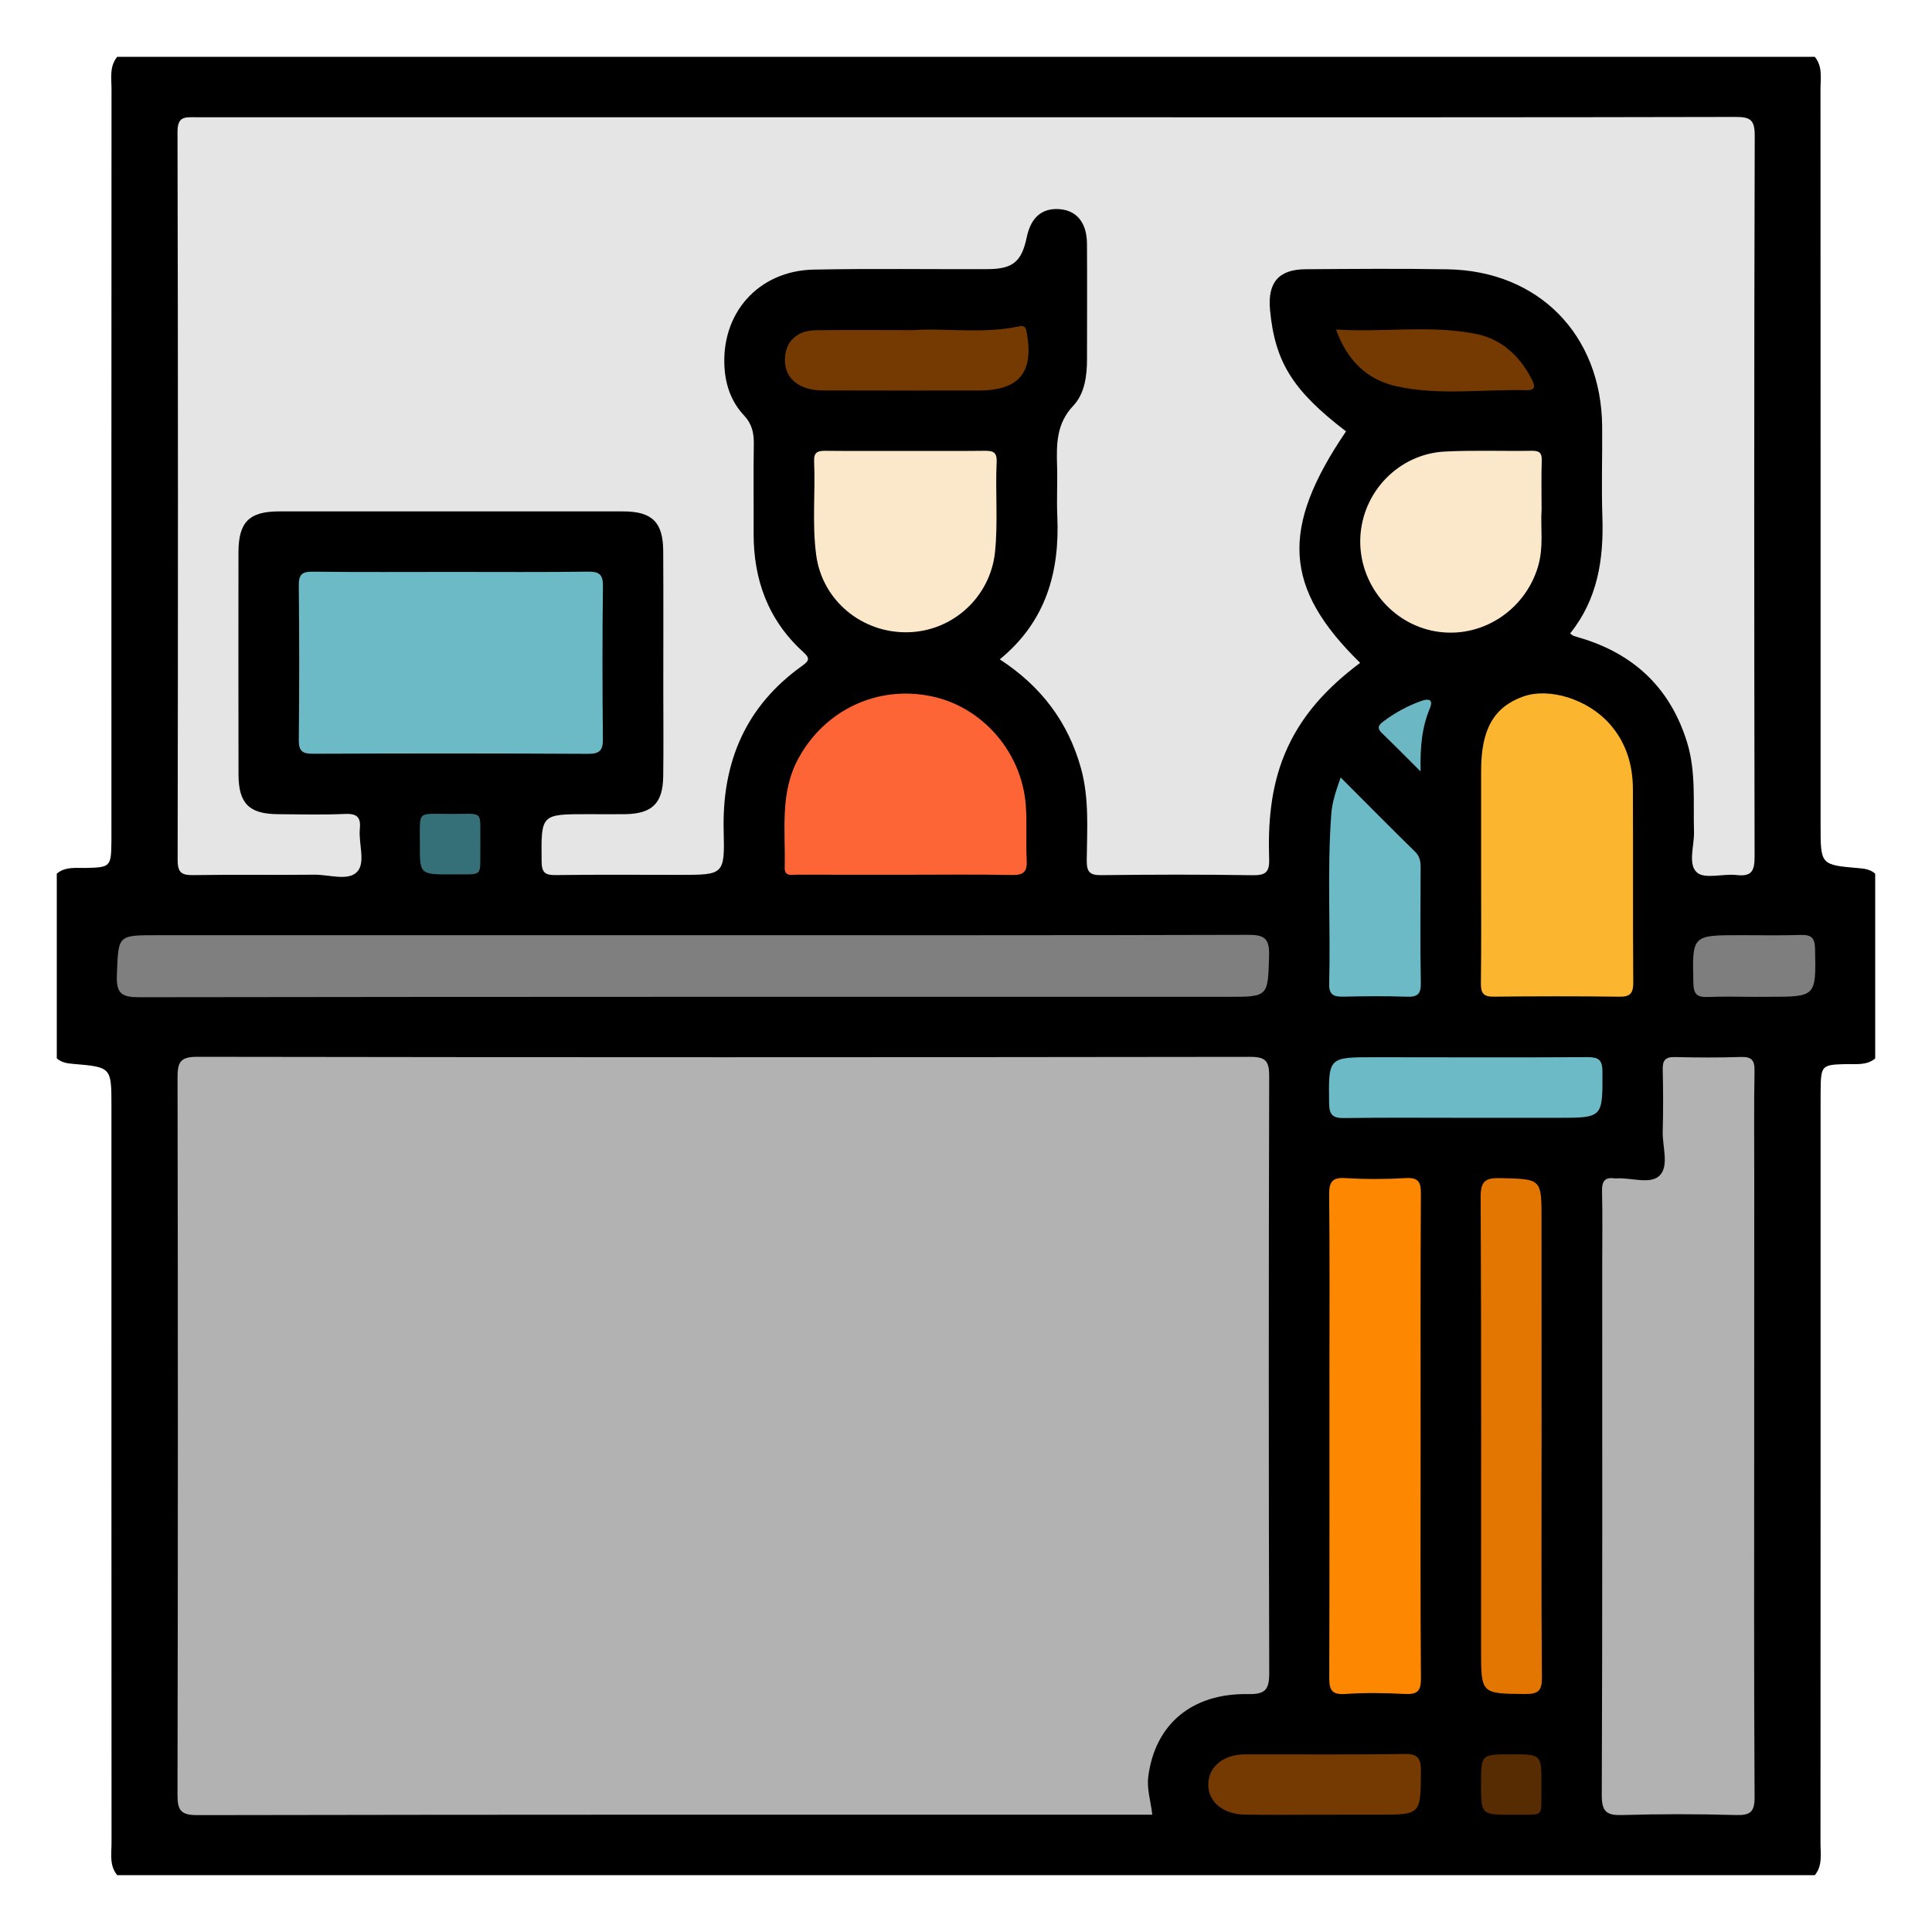 <?xml version="1.0" encoding="utf-8"?>
<!-- Generator: Adobe Illustrator 16.0.2, SVG Export Plug-In . SVG Version: 6.00 Build 0)  -->
<!DOCTYPE svg PUBLIC "-//W3C//DTD SVG 1.1//EN" "http://www.w3.org/Graphics/SVG/1.1/DTD/svg11.dtd">
<svg version="1.1" id="Layer_1" xmlns="http://www.w3.org/2000/svg" xmlns:xlink="http://www.w3.org/1999/xlink" x="0px" y="0px"
	 width="85px" height="85px" viewBox="0 0 85 85" enable-background="new 0 0 85 85" xml:space="preserve">
<g>
	<path d="M79.845,82.5c-24.896,0-49.793,0-74.688,0c-0.352-0.428-0.25-0.941-0.25-1.426C4.901,70.275,4.903,59.479,4.903,48.68
		c0-1.73,0-1.73-1.68-1.873c-0.264-0.021-0.518-0.059-0.725-0.244c0-2.709,0-5.418,0-8.126c0.377-0.319,0.836-0.241,1.271-0.251
		c1.088-0.023,1.121-0.053,1.133-1.164c0.002-0.26,0-0.521,0-0.781c0-10.771-0.002-21.543,0.004-32.314
		c0-0.484-0.1-0.998,0.25-1.426c24.895,0,49.791,0,74.688,0c0.352,0.428,0.25,0.941,0.25,1.426
		c0.006,10.798,0.004,21.596,0.004,32.395c0,1.729,0,1.73,1.68,1.873c0.264,0.022,0.518,0.057,0.723,0.245c0,2.708,0,5.417,0,8.126
		c-0.375,0.318-0.834,0.24-1.27,0.25c-1.088,0.025-1.119,0.055-1.131,1.164c-0.004,0.262-0.002,0.521-0.002,0.781
		c0,10.771,0.002,21.543-0.004,32.314C80.093,81.559,80.194,82.072,79.845,82.5z"/>
	<path fill="#B2B2B2" d="M50.696,79.838c-0.314,0-0.547,0-0.781,0c-13.742,0-27.486-0.006-41.229,0.02
		c-0.734,0.002-0.879-0.211-0.877-0.9c0.021-10.516,0.021-21.033,0.002-31.549c-0.002-0.676,0.119-0.916,0.869-0.914
		c15.438,0.025,30.871,0.023,46.309,0.002c0.697-0.002,0.852,0.18,0.85,0.859c-0.023,8.746-0.025,17.492,0.002,26.236
		c0.002,0.744-0.166,0.955-0.932,0.941c-2.479-0.043-4.086,1.332-4.387,3.611C50.446,78.705,50.626,79.227,50.696,79.838z"/>
	<path fill="#E5E5E5" d="M59.22,18.978c-2.902,4.271-2.75,6.89,0.621,10.185c-1.436,1.074-2.629,2.334-3.326,4.029
		c-0.609,1.484-0.729,3.026-0.678,4.592c0.021,0.599-0.16,0.729-0.734,0.722c-2.213-0.035-4.428-0.03-6.641-0.003
		c-0.512,0.008-0.654-0.133-0.65-0.647c0.012-1.349,0.115-2.706-0.248-4.036c-0.564-2.047-1.756-3.625-3.578-4.811
		c2.035-1.667,2.641-3.844,2.531-6.305c-0.033-0.729,0.012-1.459-0.01-2.188c-0.027-0.962-0.039-1.87,0.713-2.666
		c0.502-0.531,0.604-1.309,0.604-2.055c0-1.691,0.01-3.385-0.002-5.077c-0.006-0.925-0.457-1.466-1.223-1.517
		c-0.764-0.051-1.246,0.369-1.428,1.242c-0.223,1.065-0.604,1.393-1.713,1.397c-2.551,0.011-5.104-0.03-7.654,0.021
		c-2.443,0.047-4.104,1.932-3.926,4.361c0.057,0.775,0.324,1.488,0.85,2.049c0.359,0.383,0.443,0.777,0.436,1.266
		c-0.02,1.302-0.002,2.604-0.008,3.906c-0.01,2.051,0.635,3.832,2.172,5.233c0.287,0.262,0.309,0.373-0.025,0.61
		c-2.496,1.774-3.541,4.242-3.465,7.266c0.049,1.936,0.008,1.938-1.918,1.938c-1.822,0-3.645-0.016-5.469,0.01
		c-0.465,0.006-0.617-0.104-0.623-0.6c-0.021-2.08-0.041-2.08,2.041-2.08c0.547,0,1.094,0.008,1.641,0
		c1.182-0.02,1.652-0.478,1.668-1.66c0.018-1.274,0.004-2.551,0.004-3.828c0-2.03,0.008-4.062-0.004-6.092
		c-0.006-1.266-0.49-1.738-1.756-1.74c-5.053-0.002-10.104-0.002-15.154,0c-1.309,0.002-1.775,0.474-1.777,1.802
		c-0.004,3.255-0.004,6.509,0.002,9.765c0.002,1.281,0.463,1.744,1.73,1.754c0.988,0.008,1.979,0.032,2.967-0.011
		c0.533-0.022,0.689,0.161,0.641,0.664c-0.063,0.642,0.266,1.474-0.121,1.884c-0.395,0.416-1.23,0.118-1.871,0.125
		c-1.771,0.02-3.543-0.011-5.313,0.018c-0.514,0.009-0.713-0.084-0.711-0.666c0.018-10.676,0.02-21.352-0.006-32.027
		c-0.002-0.699,0.326-0.65,0.795-0.65C22.325,5.16,36.048,5.16,49.771,5.16c8.854,0,17.707,0.006,26.561-0.015
		c0.645-0.001,0.871,0.093,0.869,0.823c-0.031,10.57-0.027,21.145-0.006,31.715c0,0.635-0.127,0.893-0.799,0.814
		c-0.59-0.066-1.389,0.19-1.734-0.109c-0.414-0.357-0.117-1.174-0.133-1.79c-0.039-1.323,0.094-2.657-0.309-3.952
		c-0.707-2.279-2.209-3.771-4.469-4.511c-0.174-0.056-0.35-0.103-0.521-0.161c-0.043-0.014-0.078-0.052-0.152-0.104
		c1.213-1.506,1.484-3.269,1.42-5.139c-0.045-1.326,0.002-2.656-0.01-3.982c-0.039-4.022-2.793-6.832-6.801-6.901
		c-2.082-0.036-4.166-0.017-6.248-0.003c-1.186,0.007-1.676,0.59-1.563,1.792C56.093,15.934,56.88,17.189,59.22,18.978z"/>
	<path fill="#B2B2B2" d="M77.177,63.201c0,5.285-0.014,10.568,0.018,15.854c0.004,0.668-0.188,0.816-0.822,0.799
		c-1.664-0.047-3.332-0.049-4.996,0c-0.689,0.021-0.908-0.139-0.906-0.877c0.031-7.783,0.02-15.568,0.02-23.354
		c0-1.066,0.018-2.135-0.008-3.201c-0.012-0.428,0.1-0.646,0.559-0.578c0.025,0.004,0.053,0.002,0.078,0
		c0.645-0.037,1.482,0.273,1.887-0.115c0.441-0.428,0.127-1.279,0.146-1.945c0.025-0.91,0.021-1.822,0-2.732
		c-0.012-0.402,0.121-0.555,0.531-0.545c0.963,0.021,1.928,0.029,2.889-0.004c0.475-0.016,0.629,0.121,0.619,0.611
		c-0.029,1.586-0.012,3.176-0.012,4.764C77.177,55.65,77.177,59.426,77.177,63.201z"/>
	<path fill="#7F7F7F" d="M30.55,41.145c8.121,0,16.244,0.008,24.365-0.016c0.693-0.002,0.941,0.146,0.92,0.893
		c-0.053,1.834-0.014,1.834-1.836,1.834c-15.957,0-31.912-0.006-47.869,0.018c-0.773,0.002-1.021-0.16-0.988-0.973
		c0.066-1.754,0.02-1.756,1.746-1.756C14.776,41.145,22.663,41.145,30.55,41.145z"/>
	<path fill="#6CBAC6" d="M19.923,25.162c1.979,0,3.955,0.015,5.934-0.012c0.494-0.006,0.676,0.107,0.67,0.639
		c-0.029,2.238-0.025,4.476-0.002,6.714c0.004,0.501-0.127,0.665-0.652,0.663c-4.033-0.022-8.066-0.02-12.1-0.004
		c-0.461,0.002-0.633-0.109-0.627-0.604c0.023-2.264,0.023-4.527,0-6.791c-0.006-0.479,0.127-0.623,0.611-0.615
		C15.812,25.176,17.866,25.162,19.923,25.162z"/>
	<path fill="#FE8700" d="M62.501,63.232c0,3.537-0.014,7.072,0.014,10.609c0.004,0.557-0.154,0.711-0.697,0.686
		c-0.883-0.045-1.771-0.061-2.65,0.002c-0.67,0.047-0.688-0.289-0.686-0.793c0.014-4.447,0.008-8.896,0.008-13.342
		c0-2.602,0.014-5.201-0.012-7.803c-0.006-0.553,0.094-0.801,0.717-0.76c0.881,0.055,1.77,0.051,2.65,0
		c0.58-0.033,0.672,0.191,0.668,0.709C62.491,56.105,62.501,59.668,62.501,63.232z"/>
	<path fill="#FCB52F" d="M65.163,38.272c0-1.456-0.002-2.911,0-4.368c0-1.813,0.557-2.795,1.846-3.258
		c1.158-0.415,2.854,0.124,3.807,1.2c0.729,0.821,1.021,1.799,1.025,2.868c0.014,2.833-0.004,5.666,0.016,8.5
		c0.002,0.461-0.109,0.643-0.604,0.637c-1.846-0.025-3.691-0.021-5.537-0.002c-0.451,0.006-0.566-0.154-0.563-0.584
		C65.175,41.602,65.163,39.938,65.163,38.272z"/>
	<path fill="#FE6536" d="M39.847,38.486c-1.588,0-3.174,0.002-4.76-0.004c-0.232-0.002-0.578,0.108-0.564-0.318
		c0.043-1.623-0.23-3.277,0.611-4.811c1.168-2.125,3.477-3.217,5.855-2.718c2.23,0.468,3.963,2.446,4.141,4.787
		c0.061,0.802-0.002,1.612,0.041,2.417c0.027,0.503-0.123,0.669-0.645,0.658C42.968,38.465,41.405,38.486,39.847,38.486z"/>
	<path fill="#E37600" d="M67.823,63.262c0,3.514-0.016,7.025,0.016,10.539c0.004,0.602-0.174,0.732-0.746,0.729
		c-1.93-0.021-1.932,0.002-1.932-1.945c0-6.637,0.014-13.271-0.018-19.908c-0.004-0.711,0.197-0.859,0.865-0.844
		c1.813,0.043,1.814,0.012,1.814,1.828C67.823,56.859,67.823,60.063,67.823,63.262z"/>
	<path fill="#FBE8CB" d="M39.769,19.839c1.17,0,2.342,0.008,3.514-0.005c0.355-0.004,0.588,0.014,0.566,0.488
		c-0.063,1.324,0.064,2.654-0.074,3.979c-0.211,1.968-1.859,3.477-3.836,3.516c-2.031,0.041-3.764-1.41-4.029-3.391
		c-0.186-1.374-0.033-2.756-0.092-4.133c-0.02-0.414,0.176-0.463,0.514-0.459C37.478,19.847,38.622,19.839,39.769,19.839z"/>
	<path fill="#FBE8CB" d="M67.823,22.427c-0.053,0.741,0.102,1.627-0.156,2.497c-0.582,1.959-2.52,3.195-4.506,2.854
		c-1.953-0.334-3.391-2.119-3.313-4.109c0.08-2.02,1.688-3.699,3.721-3.803c1.27-0.065,2.545-0.013,3.816-0.033
		c0.332-0.006,0.459,0.082,0.445,0.434C67.808,20.939,67.823,21.615,67.823,22.427z"/>
	<path fill="#6BBAC6" d="M58.983,34.205c1.143,1.145,2.203,2.215,3.277,3.269c0.213,0.208,0.242,0.433,0.242,0.7
		c-0.006,1.689-0.021,3.383,0.008,5.072c0.01,0.49-0.145,0.623-0.617,0.605c-0.936-0.033-1.873-0.023-2.811-0.002
		c-0.414,0.008-0.615-0.092-0.604-0.561c0.066-2.496-0.094-4.992,0.094-7.486C58.612,35.273,58.78,34.791,58.983,34.205z"/>
	<path fill="#6BBAC6" d="M64.534,49.18c-1.791,0-3.584-0.016-5.375,0.01c-0.492,0.008-0.678-0.109-0.684-0.643
		c-0.027-2.033-0.049-2.035,2.004-2.033c3.117,0.002,6.232,0.014,9.352-0.004c0.482-0.002,0.668,0.098,0.67,0.635
		c0.008,2.035,0.029,2.035-1.992,2.035C67.185,49.18,65.86,49.18,64.534,49.18z"/>
	<path fill="#753A02" d="M40.175,14.525c1.375-0.105,3.02,0.176,4.641-0.162c0.223-0.047,0.305-0.004,0.352,0.246
		c0.332,1.764-0.32,2.572-2.105,2.572c-2.287,0-4.574,0.007-6.863-0.003c-1.01-0.004-1.631-0.494-1.666-1.263
		c-0.037-0.816,0.469-1.37,1.334-1.385C37.216,14.508,38.567,14.525,40.175,14.525z"/>
	<path fill="#753A02" d="M58.2,79.84c-1.143,0-2.285,0.014-3.428-0.004c-0.969-0.014-1.619-0.566-1.613-1.332
		c0.006-0.77,0.66-1.316,1.615-1.32c2.338-0.006,4.676,0.02,7.014-0.018c0.607-0.008,0.729,0.203,0.727,0.762
		c-0.014,1.912,0.008,1.912-1.896,1.912C59.812,79.84,59.007,79.84,58.2,79.84z"/>
	<path fill="#753A02" d="M58.78,14.498c2.125,0.133,4.158-0.209,6.162,0.193c1.102,0.221,1.891,0.943,2.416,1.934
		c0.117,0.22,0.301,0.556-0.174,0.543c-1.918-0.053-3.857,0.248-5.75-0.174C60.177,16.713,59.284,15.9,58.78,14.498z"/>
	<path fill="#7E7E7E" d="M77.169,43.857c-0.674-0.002-1.35-0.021-2.021,0.006c-0.445,0.018-0.637-0.09-0.646-0.594
		c-0.053-2.125-0.07-2.125,2.064-2.125c0.883,0,1.766,0.018,2.646-0.01c0.447-0.012,0.631,0.09,0.643,0.596
		c0.043,2.125,0.063,2.125-2.063,2.125C77.585,43.857,77.378,43.857,77.169,43.857z"/>
	<path fill="#582C02" d="M66.53,79.842c-1.371,0-1.371,0-1.371-1.346c0-1.313,0-1.313,1.326-1.313c1.332,0,1.332,0,1.332,1.307
		c0,0.025,0,0.051,0,0.078C67.794,80.041,68.015,79.818,66.53,79.842z"/>
	<path fill="#356F78" d="M19.839,38.471c-1.369,0-1.375,0-1.367-1.348c0.008-1.5-0.162-1.315,1.342-1.313
		c1.529,0.003,1.297-0.209,1.32,1.314c0,0.027,0,0.053,0,0.078C21.112,38.664,21.323,38.447,19.839,38.471z"/>
	<path fill="#6BB8C4" d="M62.501,33.943c-0.652-0.652-1.174-1.18-1.709-1.695c-0.205-0.199-0.164-0.33,0.045-0.489
		c0.52-0.394,1.084-0.702,1.693-0.92c0.305-0.109,0.553-0.091,0.373,0.338C62.558,32.005,62.476,32.871,62.501,33.943z"/>
</g>
</svg>
